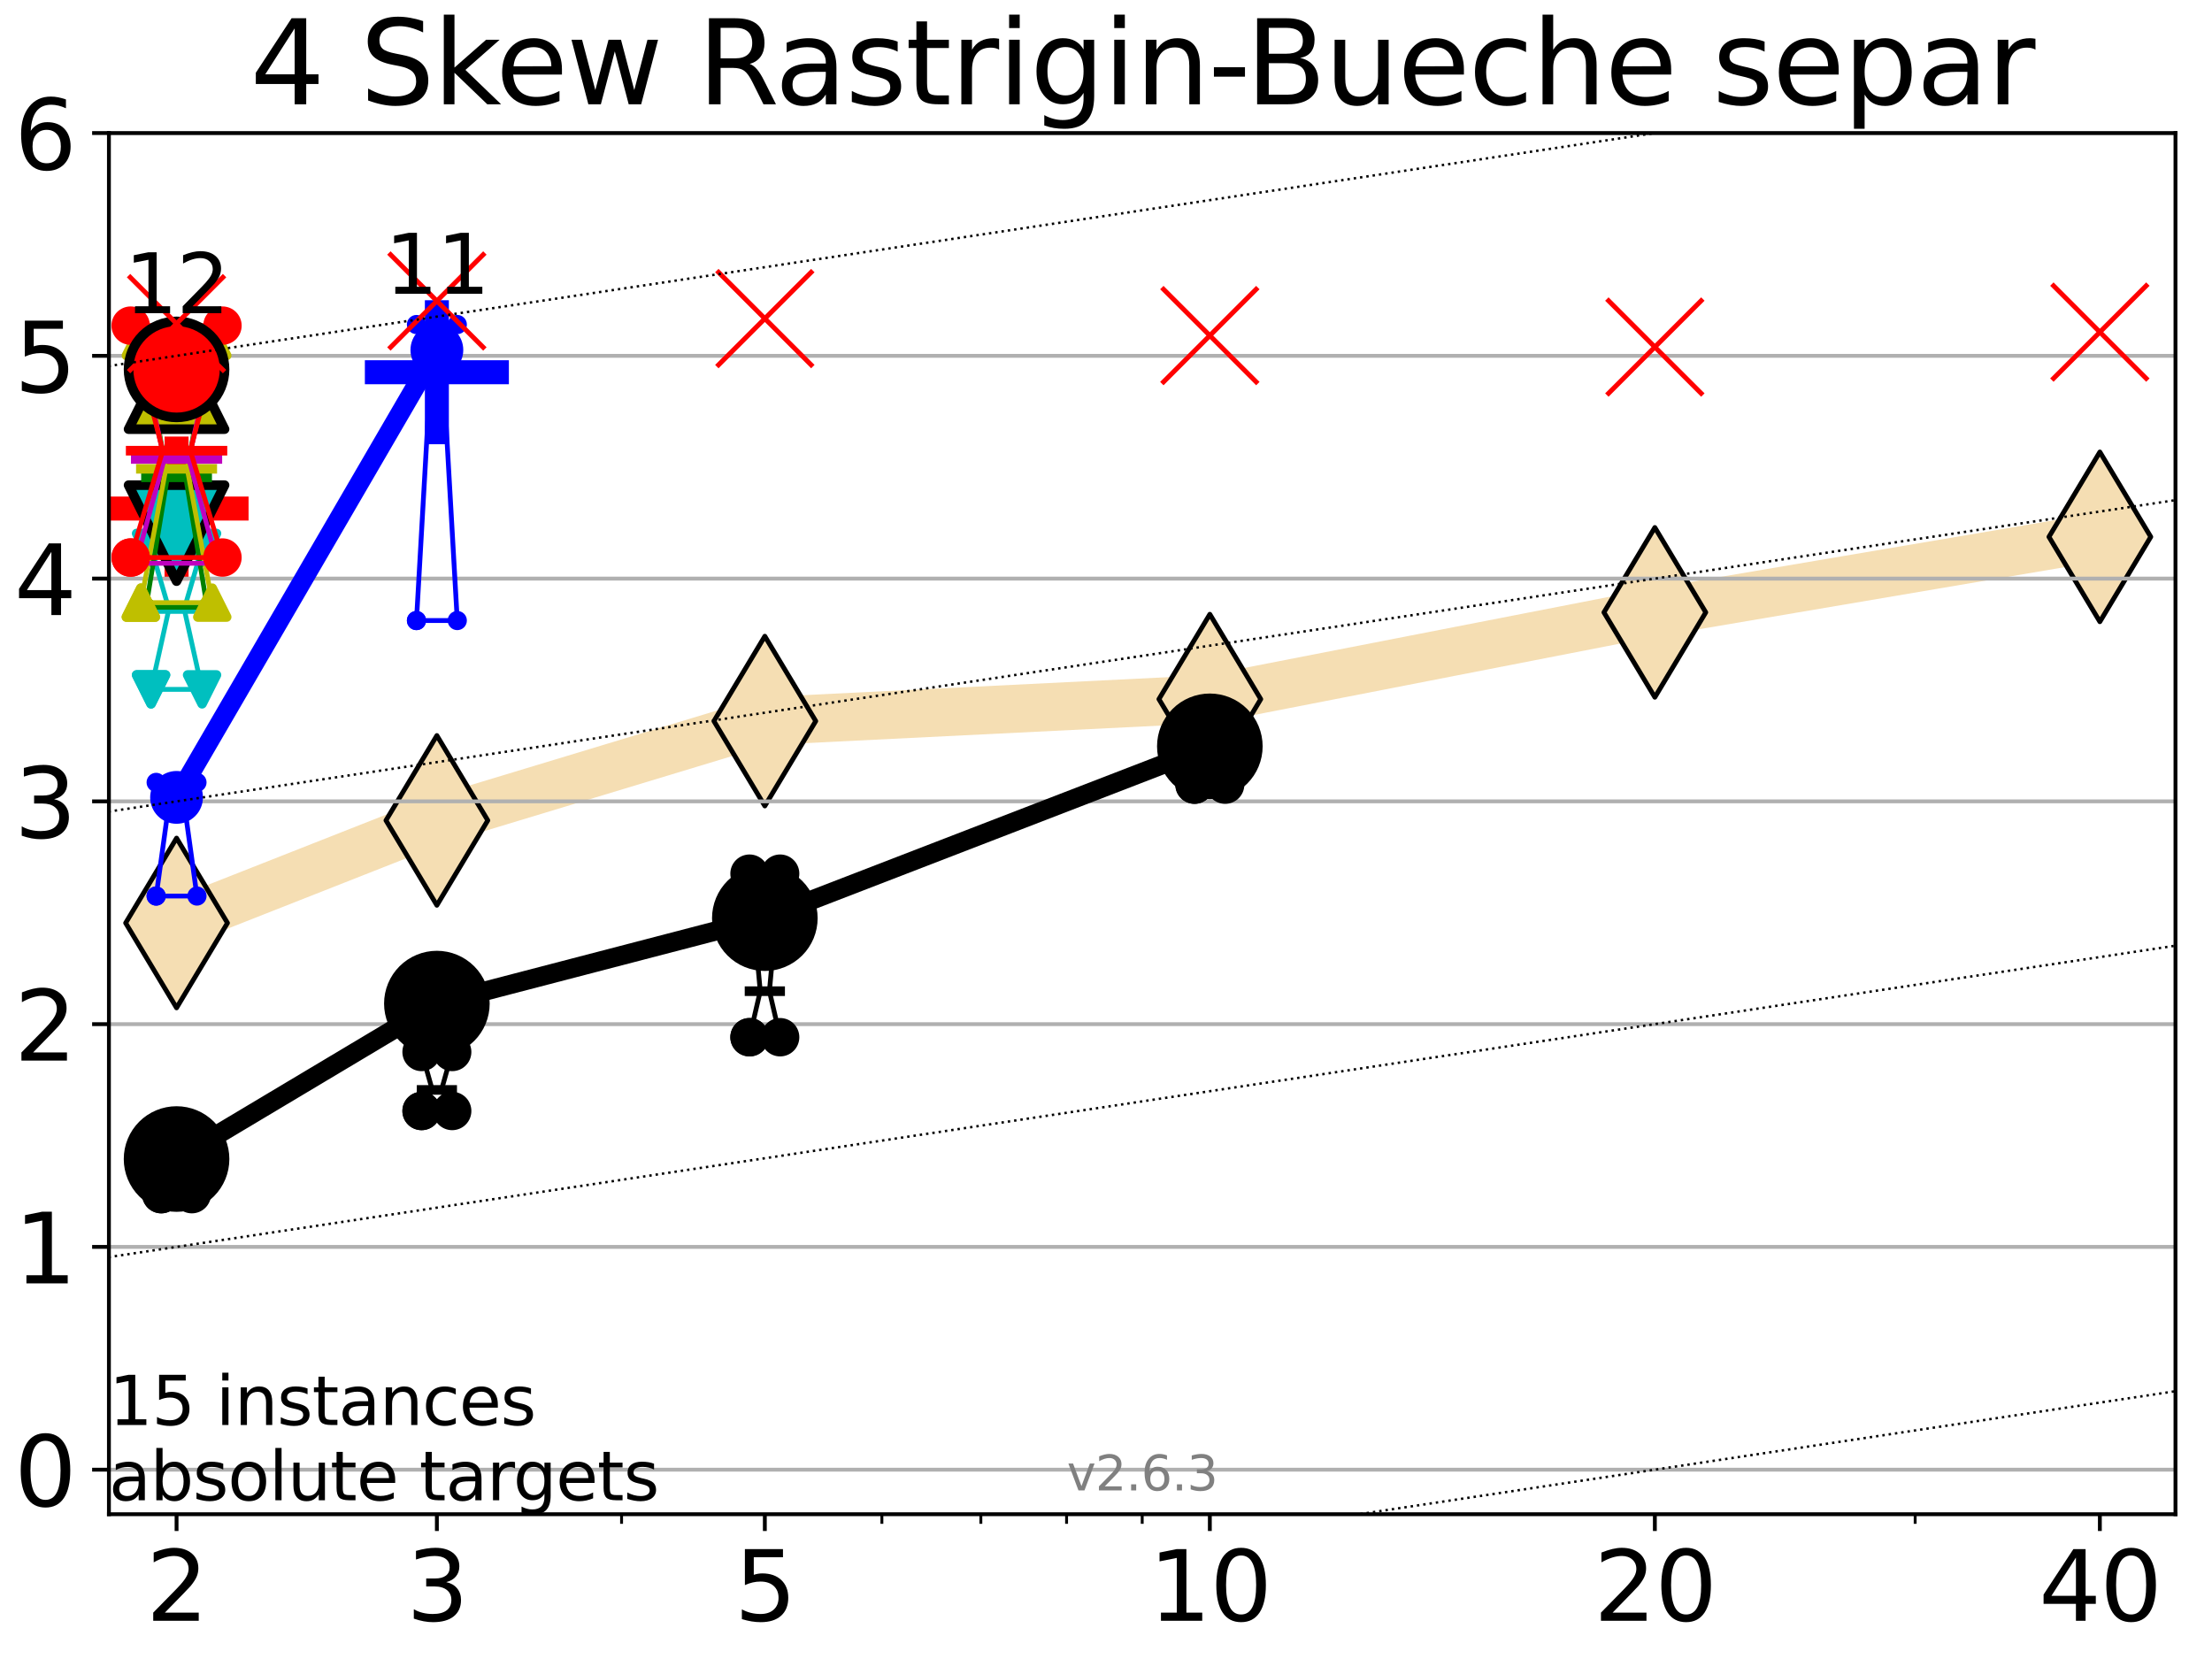 <?xml version="1.0" encoding="utf-8" standalone="no"?>
<!DOCTYPE svg PUBLIC "-//W3C//DTD SVG 1.1//EN"
  "http://www.w3.org/Graphics/SVG/1.1/DTD/svg11.dtd">
<svg xmlns:xlink="http://www.w3.org/1999/xlink" width="460.8pt" height="345.6pt" viewBox="0 0 460.8 345.6" xmlns="http://www.w3.org/2000/svg" version="1.1">
 <defs>
  <style type="text/css">*{stroke-linejoin: round; stroke-linecap: butt}</style>
 </defs>
 <g id="figure_1">
  <g id="patch_1">
   <path d="M 0 345.6 
L 460.8 345.6 
L 460.8 0 
L 0 0 
z
" style="fill: #ffffff"/>
  </g>
  <g id="axes_1">
   <g id="patch_2">
    <path d="M 22.69 315.44 
L 453.192 315.44 
L 453.192 27.72 
L 22.69 27.72 
z
" style="fill: #ffffff"/>
   </g>
   <g id="line2d_1">
    <path d="M 36.781 192.273 
L 91.009 170.906 
L 159.329 150.218 
L 252.032 145.642 
L 344.736 127.569 
L 437.439 111.837 
" clip-path="url(#pc0c9af547c)" style="fill: none; stroke: #f5deb3; stroke-width: 10; stroke-linecap: square"/>
    <defs>
     <path id="m7ba5405c3e" d="M -0 17.678 
L 10.607 0 
L 0 -17.678 
L -10.607 -0 
z
" style="stroke: #000000; stroke-linejoin: miter"/>
    </defs>
    <g clip-path="url(#pc0c9af547c)">
     <use xlink:href="#m7ba5405c3e" x="36.781" y="192.273" style="fill: #f5deb3; stroke: #000000; stroke-linejoin: miter"/>
     <use xlink:href="#m7ba5405c3e" x="91.009" y="170.906" style="fill: #f5deb3; stroke: #000000; stroke-linejoin: miter"/>
     <use xlink:href="#m7ba5405c3e" x="159.329" y="150.218" style="fill: #f5deb3; stroke: #000000; stroke-linejoin: miter"/>
     <use xlink:href="#m7ba5405c3e" x="252.032" y="145.642" style="fill: #f5deb3; stroke: #000000; stroke-linejoin: miter"/>
     <use xlink:href="#m7ba5405c3e" x="344.736" y="127.569" style="fill: #f5deb3; stroke: #000000; stroke-linejoin: miter"/>
     <use xlink:href="#m7ba5405c3e" x="437.439" y="111.837" style="fill: #f5deb3; stroke: #000000; stroke-linejoin: miter"/>
    </g>
   </g>
   <g id="line2d_2">
    <defs>
     <path id="m9eb4f8e15b" d="M -15 0 
L 15 0 
M 0 15 
L 0 -15 
" style="stroke: #0000ff; stroke-width: 5"/>
    </defs>
    <g clip-path="url(#pc0c9af547c)">
     <use xlink:href="#m9eb4f8e15b" x="91.009" y="77.546" style="fill: #0000ff; stroke: #0000ff; stroke-width: 5"/>
    </g>
   </g>
   <g id="line2d_3">
    <defs>
     <path id="m224f45e42a" d="M -15 0 
L 15 0 
M 0 15 
L 0 -15 
" style="stroke: #ff0000; stroke-width: 5"/>
    </defs>
    <g clip-path="url(#pc0c9af547c)">
     <use xlink:href="#m224f45e42a" x="36.781" y="105.94" style="fill: #ff0000; stroke: #ff0000; stroke-width: 5"/>
    </g>
   </g>
   <g id="matplotlib.axis_1">
    <g id="xtick_1">
     <g id="line2d_4">
      <defs>
       <path id="m4dfab20a46" d="M 0 0 
L 0 3.5 
" style="stroke: #000000; stroke-width: 0.8"/>
      </defs>
      <g>
       <use xlink:href="#m4dfab20a46" x="36.781" y="315.44" style="stroke: #000000; stroke-width: 0.8"/>
      </g>
     </g>
     <g id="text_1">
      <!-- 2 -->
      <g transform="translate(30.419 337.637)scale(0.2 -0.2)">
       <defs>
        <path id="DejaVuSans-32" d="M 1228 531 
L 3431 531 
L 3431 0 
L 469 0 
L 469 531 
Q 828 903 1448 1529 
Q 2069 2156 2228 2338 
Q 2531 2678 2651 2914 
Q 2772 3150 2772 3378 
Q 2772 3750 2511 3984 
Q 2250 4219 1831 4219 
Q 1534 4219 1204 4116 
Q 875 4013 500 3803 
L 500 4441 
Q 881 4594 1212 4672 
Q 1544 4750 1819 4750 
Q 2544 4750 2975 4387 
Q 3406 4025 3406 3419 
Q 3406 3131 3298 2873 
Q 3191 2616 2906 2266 
Q 2828 2175 2409 1742 
Q 1991 1309 1228 531 
z
" transform="scale(0.016)"/>
       </defs>
       <use xlink:href="#DejaVuSans-32"/>
      </g>
     </g>
    </g>
    <g id="xtick_2">
     <g id="line2d_5">
      <g>
       <use xlink:href="#m4dfab20a46" x="91.009" y="315.44" style="stroke: #000000; stroke-width: 0.8"/>
      </g>
     </g>
     <g id="text_2">
      <!-- 3 -->
      <g transform="translate(84.647 337.637)scale(0.2 -0.2)">
       <defs>
        <path id="DejaVuSans-33" d="M 2597 2516 
Q 3050 2419 3304 2112 
Q 3559 1806 3559 1356 
Q 3559 666 3084 287 
Q 2609 -91 1734 -91 
Q 1441 -91 1130 -33 
Q 819 25 488 141 
L 488 750 
Q 750 597 1062 519 
Q 1375 441 1716 441 
Q 2309 441 2620 675 
Q 2931 909 2931 1356 
Q 2931 1769 2642 2001 
Q 2353 2234 1838 2234 
L 1294 2234 
L 1294 2753 
L 1863 2753 
Q 2328 2753 2575 2939 
Q 2822 3125 2822 3475 
Q 2822 3834 2567 4026 
Q 2313 4219 1838 4219 
Q 1578 4219 1281 4162 
Q 984 4106 628 3988 
L 628 4550 
Q 988 4650 1302 4700 
Q 1616 4750 1894 4750 
Q 2613 4750 3031 4423 
Q 3450 4097 3450 3541 
Q 3450 3153 3228 2886 
Q 3006 2619 2597 2516 
z
" transform="scale(0.016)"/>
       </defs>
       <use xlink:href="#DejaVuSans-33"/>
      </g>
     </g>
    </g>
    <g id="xtick_3">
     <g id="line2d_6">
      <g>
       <use xlink:href="#m4dfab20a46" x="159.329" y="315.44" style="stroke: #000000; stroke-width: 0.8"/>
      </g>
     </g>
     <g id="text_3">
      <!-- 5 -->
      <g transform="translate(152.966 337.637)scale(0.2 -0.2)">
       <defs>
        <path id="DejaVuSans-35" d="M 691 4666 
L 3169 4666 
L 3169 4134 
L 1269 4134 
L 1269 2991 
Q 1406 3038 1543 3061 
Q 1681 3084 1819 3084 
Q 2600 3084 3056 2656 
Q 3513 2228 3513 1497 
Q 3513 744 3044 326 
Q 2575 -91 1722 -91 
Q 1428 -91 1123 -41 
Q 819 9 494 109 
L 494 744 
Q 775 591 1075 516 
Q 1375 441 1709 441 
Q 2250 441 2565 725 
Q 2881 1009 2881 1497 
Q 2881 1984 2565 2268 
Q 2250 2553 1709 2553 
Q 1456 2553 1204 2497 
Q 953 2441 691 2322 
L 691 4666 
z
" transform="scale(0.016)"/>
       </defs>
       <use xlink:href="#DejaVuSans-35"/>
      </g>
     </g>
    </g>
    <g id="xtick_4">
     <g id="line2d_7">
      <g>
       <use xlink:href="#m4dfab20a46" x="252.032" y="315.44" style="stroke: #000000; stroke-width: 0.8"/>
      </g>
     </g>
     <g id="text_4">
      <!-- 10 -->
      <g transform="translate(239.307 337.637)scale(0.2 -0.2)">
       <defs>
        <path id="DejaVuSans-31" d="M 794 531 
L 1825 531 
L 1825 4091 
L 703 3866 
L 703 4441 
L 1819 4666 
L 2450 4666 
L 2450 531 
L 3481 531 
L 3481 0 
L 794 0 
L 794 531 
z
" transform="scale(0.016)"/>
        <path id="DejaVuSans-30" d="M 2034 4250 
Q 1547 4250 1301 3770 
Q 1056 3291 1056 2328 
Q 1056 1369 1301 889 
Q 1547 409 2034 409 
Q 2525 409 2770 889 
Q 3016 1369 3016 2328 
Q 3016 3291 2770 3770 
Q 2525 4250 2034 4250 
z
M 2034 4750 
Q 2819 4750 3233 4129 
Q 3647 3509 3647 2328 
Q 3647 1150 3233 529 
Q 2819 -91 2034 -91 
Q 1250 -91 836 529 
Q 422 1150 422 2328 
Q 422 3509 836 4129 
Q 1250 4750 2034 4750 
z
" transform="scale(0.016)"/>
       </defs>
       <use xlink:href="#DejaVuSans-31"/>
       <use xlink:href="#DejaVuSans-30" x="63.623"/>
      </g>
     </g>
    </g>
    <g id="xtick_5">
     <g id="line2d_8">
      <g>
       <use xlink:href="#m4dfab20a46" x="344.736" y="315.44" style="stroke: #000000; stroke-width: 0.8"/>
      </g>
     </g>
     <g id="text_5">
      <!-- 20 -->
      <g transform="translate(332.011 337.637)scale(0.2 -0.2)">
       <use xlink:href="#DejaVuSans-32"/>
       <use xlink:href="#DejaVuSans-30" x="63.623"/>
      </g>
     </g>
    </g>
    <g id="xtick_6">
     <g id="line2d_9">
      <g>
       <use xlink:href="#m4dfab20a46" x="437.439" y="315.44" style="stroke: #000000; stroke-width: 0.8"/>
      </g>
     </g>
     <g id="text_6">
      <!-- 40 -->
      <g transform="translate(424.714 337.637)scale(0.2 -0.2)">
       <defs>
        <path id="DejaVuSans-34" d="M 2419 4116 
L 825 1625 
L 2419 1625 
L 2419 4116 
z
M 2253 4666 
L 3047 4666 
L 3047 1625 
L 3713 1625 
L 3713 1100 
L 3047 1100 
L 3047 0 
L 2419 0 
L 2419 1100 
L 313 1100 
L 313 1709 
L 2253 4666 
z
" transform="scale(0.016)"/>
       </defs>
       <use xlink:href="#DejaVuSans-34"/>
       <use xlink:href="#DejaVuSans-30" x="63.623"/>
      </g>
     </g>
    </g>
    <g id="xtick_7">
     <g id="line2d_10">
      <defs>
       <path id="mfe6c11faa4" d="M 0 0 
L 0 2 
" style="stroke: #000000; stroke-width: 0.6"/>
      </defs>
      <g>
       <use xlink:href="#mfe6c11faa4" x="129.485" y="315.44" style="stroke: #000000; stroke-width: 0.6"/>
      </g>
     </g>
    </g>
    <g id="xtick_8">
     <g id="line2d_11">
      <g>
       <use xlink:href="#mfe6c11faa4" x="183.713" y="315.44" style="stroke: #000000; stroke-width: 0.6"/>
      </g>
     </g>
    </g>
    <g id="xtick_9">
     <g id="line2d_12">
      <g>
       <use xlink:href="#mfe6c11faa4" x="204.329" y="315.44" style="stroke: #000000; stroke-width: 0.6"/>
      </g>
     </g>
    </g>
    <g id="xtick_10">
     <g id="line2d_13">
      <g>
       <use xlink:href="#mfe6c11faa4" x="222.188" y="315.44" style="stroke: #000000; stroke-width: 0.6"/>
      </g>
     </g>
    </g>
    <g id="xtick_11">
     <g id="line2d_14">
      <g>
       <use xlink:href="#mfe6c11faa4" x="237.941" y="315.44" style="stroke: #000000; stroke-width: 0.6"/>
      </g>
     </g>
    </g>
    <g id="xtick_12">
     <g id="line2d_15">
      <g>
       <use xlink:href="#mfe6c11faa4" x="398.964" y="315.44" style="stroke: #000000; stroke-width: 0.6"/>
      </g>
     </g>
    </g>
   </g>
   <g id="matplotlib.axis_2">
    <g id="ytick_1">
     <g id="line2d_16">
      <path d="M 22.69 306.159 
L 453.192 306.159 
" clip-path="url(#pc0c9af547c)" style="fill: none; stroke: #b0b0b0; stroke-width: 0.8; stroke-linecap: square"/>
     </g>
     <g id="line2d_17">
      <defs>
       <path id="mfcdcadad13" d="M 0 0 
L -3.5 0 
" style="stroke: #000000; stroke-width: 0.8"/>
      </defs>
      <g>
       <use xlink:href="#mfcdcadad13" x="22.69" y="306.159" style="stroke: #000000; stroke-width: 0.8"/>
      </g>
     </g>
     <g id="text_7">
      <!-- 0 -->
      <g transform="translate(2.965 313.757)scale(0.2 -0.2)">
       <use xlink:href="#DejaVuSans-30"/>
      </g>
     </g>
    </g>
    <g id="ytick_2">
     <g id="line2d_18">
      <path d="M 22.69 259.752 
L 453.192 259.752 
" clip-path="url(#pc0c9af547c)" style="fill: none; stroke: #b0b0b0; stroke-width: 0.8; stroke-linecap: square"/>
     </g>
     <g id="line2d_19">
      <g>
       <use xlink:href="#mfcdcadad13" x="22.69" y="259.752" style="stroke: #000000; stroke-width: 0.8"/>
      </g>
     </g>
     <g id="text_8">
      <!-- 1 -->
      <g transform="translate(2.965 267.351)scale(0.2 -0.2)">
       <use xlink:href="#DejaVuSans-31"/>
      </g>
     </g>
    </g>
    <g id="ytick_3">
     <g id="line2d_20">
      <path d="M 22.69 213.346 
L 453.192 213.346 
" clip-path="url(#pc0c9af547c)" style="fill: none; stroke: #b0b0b0; stroke-width: 0.8; stroke-linecap: square"/>
     </g>
     <g id="line2d_21">
      <g>
       <use xlink:href="#mfcdcadad13" x="22.69" y="213.346" style="stroke: #000000; stroke-width: 0.8"/>
      </g>
     </g>
     <g id="text_9">
      <!-- 2 -->
      <g transform="translate(2.965 220.944)scale(0.2 -0.2)">
       <use xlink:href="#DejaVuSans-32"/>
      </g>
     </g>
    </g>
    <g id="ytick_4">
     <g id="line2d_22">
      <path d="M 22.69 166.939 
L 453.192 166.939 
" clip-path="url(#pc0c9af547c)" style="fill: none; stroke: #b0b0b0; stroke-width: 0.8; stroke-linecap: square"/>
     </g>
     <g id="line2d_23">
      <g>
       <use xlink:href="#mfcdcadad13" x="22.69" y="166.939" style="stroke: #000000; stroke-width: 0.8"/>
      </g>
     </g>
     <g id="text_10">
      <!-- 3 -->
      <g transform="translate(2.965 174.538)scale(0.2 -0.2)">
       <use xlink:href="#DejaVuSans-33"/>
      </g>
     </g>
    </g>
    <g id="ytick_5">
     <g id="line2d_24">
      <path d="M 22.69 120.533 
L 453.192 120.533 
" clip-path="url(#pc0c9af547c)" style="fill: none; stroke: #b0b0b0; stroke-width: 0.8; stroke-linecap: square"/>
     </g>
     <g id="line2d_25">
      <g>
       <use xlink:href="#mfcdcadad13" x="22.69" y="120.533" style="stroke: #000000; stroke-width: 0.8"/>
      </g>
     </g>
     <g id="text_11">
      <!-- 4 -->
      <g transform="translate(2.965 128.131)scale(0.2 -0.2)">
       <use xlink:href="#DejaVuSans-34"/>
      </g>
     </g>
    </g>
    <g id="ytick_6">
     <g id="line2d_26">
      <path d="M 22.69 74.126 
L 453.192 74.126 
" clip-path="url(#pc0c9af547c)" style="fill: none; stroke: #b0b0b0; stroke-width: 0.8; stroke-linecap: square"/>
     </g>
     <g id="line2d_27">
      <g>
       <use xlink:href="#mfcdcadad13" x="22.69" y="74.126" style="stroke: #000000; stroke-width: 0.8"/>
      </g>
     </g>
     <g id="text_12">
      <!-- 5 -->
      <g transform="translate(2.965 81.725)scale(0.2 -0.2)">
       <use xlink:href="#DejaVuSans-35"/>
      </g>
     </g>
    </g>
    <g id="ytick_7">
     <g id="line2d_28">
      <path d="M 22.69 27.72 
L 453.192 27.72 
" clip-path="url(#pc0c9af547c)" style="fill: none; stroke: #b0b0b0; stroke-width: 0.8; stroke-linecap: square"/>
     </g>
     <g id="line2d_29">
      <g>
       <use xlink:href="#mfcdcadad13" x="22.69" y="27.72" style="stroke: #000000; stroke-width: 0.8"/>
      </g>
     </g>
     <g id="text_13">
      <!-- 6 -->
      <g transform="translate(2.965 35.318)scale(0.2 -0.2)">
       <defs>
        <path id="DejaVuSans-36" d="M 2113 2584 
Q 1688 2584 1439 2293 
Q 1191 2003 1191 1497 
Q 1191 994 1439 701 
Q 1688 409 2113 409 
Q 2538 409 2786 701 
Q 3034 994 3034 1497 
Q 3034 2003 2786 2293 
Q 2538 2584 2113 2584 
z
M 3366 4563 
L 3366 3988 
Q 3128 4100 2886 4159 
Q 2644 4219 2406 4219 
Q 1781 4219 1451 3797 
Q 1122 3375 1075 2522 
Q 1259 2794 1537 2939 
Q 1816 3084 2150 3084 
Q 2853 3084 3261 2657 
Q 3669 2231 3669 1497 
Q 3669 778 3244 343 
Q 2819 -91 2113 -91 
Q 1303 -91 875 529 
Q 447 1150 447 2328 
Q 447 3434 972 4092 
Q 1497 4750 2381 4750 
Q 2619 4750 2861 4703 
Q 3103 4656 3366 4563 
z
" transform="scale(0.016)"/>
       </defs>
       <use xlink:href="#DejaVuSans-36"/>
      </g>
     </g>
    </g>
   </g>
   <g id="line2d_30">
    <path d="M 33.594 248.764 
L 35.825 243.862 
L 33.594 235.614 
L 39.968 235.614 
L 37.737 243.862 
L 39.968 248.764 
L 33.594 248.764 
" clip-path="url(#pc0c9af547c)" style="fill: none; stroke: #000000; stroke-linecap: square"/>
   </g>
   <g id="line2d_31">
    <path d="M 33.594 248.764 
L 39.968 248.764 
L 39.968 235.614 
L 33.594 235.614 
L 33.594 248.764 
" clip-path="url(#pc0c9af547c)" style="fill: none"/>
    <defs>
     <path id="mb6f898d9ab" d="M 0 3 
C 0.796 3 1.559 2.684 2.121 2.121 
C 2.684 1.559 3 0.796 3 0 
C 3 -0.796 2.684 -1.559 2.121 -2.121 
C 1.559 -2.684 0.796 -3 0 -3 
C -0.796 -3 -1.559 -2.684 -2.121 -2.121 
C -2.684 -1.559 -3 -0.796 -3 0 
C -3 0.796 -2.684 1.559 -2.121 2.121 
C -1.559 2.684 -0.796 3 0 3 
z
" style="stroke: #000000; stroke-width: 2"/>
    </defs>
    <g clip-path="url(#pc0c9af547c)">
     <use xlink:href="#mb6f898d9ab" x="33.594" y="248.764" style="stroke: #000000; stroke-width: 2"/>
     <use xlink:href="#mb6f898d9ab" x="39.968" y="248.764" style="stroke: #000000; stroke-width: 2"/>
     <use xlink:href="#mb6f898d9ab" x="39.968" y="235.614" style="stroke: #000000; stroke-width: 2"/>
     <use xlink:href="#mb6f898d9ab" x="33.594" y="235.614" style="stroke: #000000; stroke-width: 2"/>
     <use xlink:href="#mb6f898d9ab" x="33.594" y="248.764" style="stroke: #000000; stroke-width: 2"/>
    </g>
   </g>
   <g id="line2d_32">
    <path d="M 33.594 243.862 
L 39.968 243.862 
" clip-path="url(#pc0c9af547c)" style="fill: none; stroke: #000000; stroke-width: 2; stroke-linecap: square"/>
   </g>
   <g id="line2d_33">
    <path d="M 87.823 231.438 
L 90.053 227.049 
L 87.823 219.144 
L 94.196 219.144 
L 91.965 227.049 
L 94.196 231.438 
L 87.823 231.438 
" clip-path="url(#pc0c9af547c)" style="fill: none; stroke: #000000; stroke-linecap: square"/>
   </g>
   <g id="line2d_34">
    <path d="M 87.823 231.438 
L 94.196 231.438 
L 94.196 219.144 
L 87.823 219.144 
L 87.823 231.438 
" clip-path="url(#pc0c9af547c)" style="fill: none"/>
    <g clip-path="url(#pc0c9af547c)">
     <use xlink:href="#mb6f898d9ab" x="87.823" y="231.438" style="stroke: #000000; stroke-width: 2"/>
     <use xlink:href="#mb6f898d9ab" x="94.196" y="231.438" style="stroke: #000000; stroke-width: 2"/>
     <use xlink:href="#mb6f898d9ab" x="94.196" y="219.144" style="stroke: #000000; stroke-width: 2"/>
     <use xlink:href="#mb6f898d9ab" x="87.823" y="219.144" style="stroke: #000000; stroke-width: 2"/>
     <use xlink:href="#mb6f898d9ab" x="87.823" y="231.438" style="stroke: #000000; stroke-width: 2"/>
    </g>
   </g>
   <g id="line2d_35">
    <path d="M 87.823 227.049 
L 94.196 227.049 
" clip-path="url(#pc0c9af547c)" style="fill: none; stroke: #000000; stroke-width: 2; stroke-linecap: square"/>
   </g>
   <g id="line2d_36">
    <path d="M 156.142 216.072 
L 158.373 206.478 
L 156.142 182.002 
L 162.515 182.002 
L 160.285 206.478 
L 162.515 216.072 
L 156.142 216.072 
" clip-path="url(#pc0c9af547c)" style="fill: none; stroke: #000000; stroke-linecap: square"/>
   </g>
   <g id="line2d_37">
    <path d="M 156.142 216.072 
L 162.515 216.072 
L 162.515 182.002 
L 156.142 182.002 
L 156.142 216.072 
" clip-path="url(#pc0c9af547c)" style="fill: none"/>
    <g clip-path="url(#pc0c9af547c)">
     <use xlink:href="#mb6f898d9ab" x="156.142" y="216.072" style="stroke: #000000; stroke-width: 2"/>
     <use xlink:href="#mb6f898d9ab" x="162.515" y="216.072" style="stroke: #000000; stroke-width: 2"/>
     <use xlink:href="#mb6f898d9ab" x="162.515" y="182.002" style="stroke: #000000; stroke-width: 2"/>
     <use xlink:href="#mb6f898d9ab" x="156.142" y="182.002" style="stroke: #000000; stroke-width: 2"/>
     <use xlink:href="#mb6f898d9ab" x="156.142" y="216.072" style="stroke: #000000; stroke-width: 2"/>
    </g>
   </g>
   <g id="line2d_38">
    <path d="M 156.142 206.478 
L 162.515 206.478 
" clip-path="url(#pc0c9af547c)" style="fill: none; stroke: #000000; stroke-width: 2; stroke-linecap: square"/>
   </g>
   <g id="line2d_39">
    <path d="M 248.845 163.456 
L 251.076 161.785 
L 248.845 149.711 
L 255.219 149.711 
L 252.988 161.785 
L 255.219 163.456 
L 248.845 163.456 
" clip-path="url(#pc0c9af547c)" style="fill: none; stroke: #000000; stroke-linecap: square"/>
   </g>
   <g id="line2d_40">
    <path d="M 248.845 163.456 
L 255.219 163.456 
L 255.219 149.711 
L 248.845 149.711 
L 248.845 163.456 
" clip-path="url(#pc0c9af547c)" style="fill: none"/>
    <g clip-path="url(#pc0c9af547c)">
     <use xlink:href="#mb6f898d9ab" x="248.845" y="163.456" style="stroke: #000000; stroke-width: 2"/>
     <use xlink:href="#mb6f898d9ab" x="255.219" y="163.456" style="stroke: #000000; stroke-width: 2"/>
     <use xlink:href="#mb6f898d9ab" x="255.219" y="149.711" style="stroke: #000000; stroke-width: 2"/>
     <use xlink:href="#mb6f898d9ab" x="248.845" y="149.711" style="stroke: #000000; stroke-width: 2"/>
     <use xlink:href="#mb6f898d9ab" x="248.845" y="163.456" style="stroke: #000000; stroke-width: 2"/>
    </g>
   </g>
   <g id="line2d_41">
    <path d="M 248.845 161.785 
L 255.219 161.785 
" clip-path="url(#pc0c9af547c)" style="fill: none; stroke: #000000; stroke-width: 2; stroke-linecap: square"/>
   </g>
   <g id="line2d_42">
    <path d="M 36.781 241.447 
L 91.009 209.068 
" clip-path="url(#pc0c9af547c)" style="fill: none; stroke: #000000; stroke-width: 4; stroke-linecap: square"/>
   </g>
   <g id="line2d_43">
    <path d="M 91.009 209.068 
L 159.329 191.271 
" clip-path="url(#pc0c9af547c)" style="fill: none; stroke: #000000; stroke-width: 4; stroke-linecap: square"/>
   </g>
   <g id="line2d_44">
    <path d="M 159.329 191.271 
L 252.032 155.473 
" clip-path="url(#pc0c9af547c)" style="fill: none; stroke: #000000; stroke-width: 4; stroke-linecap: square"/>
   </g>
   <g id="line2d_45">
    <path d="M 36.781 241.447 
L 91.009 209.068 
L 159.329 191.271 
L 252.032 155.473 
" clip-path="url(#pc0c9af547c)" style="fill: none"/>
    <defs>
     <path id="mdfec3eda5e" d="M 0 10 
C 2.652 10 5.196 8.946 7.071 7.071 
C 8.946 5.196 10 2.652 10 0 
C 10 -2.652 8.946 -5.196 7.071 -7.071 
C 5.196 -8.946 2.652 -10 0 -10 
C -2.652 -10 -5.196 -8.946 -7.071 -7.071 
C -8.946 -5.196 -10 -2.652 -10 0 
C -10 2.652 -8.946 5.196 -7.071 7.071 
C -5.196 8.946 -2.652 10 0 10 
z
" style="stroke: #000000; stroke-width: 2"/>
    </defs>
    <g clip-path="url(#pc0c9af547c)">
     <use xlink:href="#mdfec3eda5e" x="36.781" y="241.447" style="stroke: #000000; stroke-width: 2"/>
     <use xlink:href="#mdfec3eda5e" x="91.009" y="209.068" style="stroke: #000000; stroke-width: 2"/>
     <use xlink:href="#mdfec3eda5e" x="159.329" y="191.271" style="stroke: #000000; stroke-width: 2"/>
     <use xlink:href="#mdfec3eda5e" x="252.032" y="155.473" style="stroke: #000000; stroke-width: 2"/>
    </g>
   </g>
   <g id="line2d_46">
    <path d="M 32.532 186.66 
L 35.507 165.129 
L 32.532 162.988 
L 41.03 162.988 
L 38.056 165.129 
L 41.03 186.66 
L 32.532 186.66 
" clip-path="url(#pc0c9af547c)" style="fill: none; stroke: #0000ff; stroke-linecap: square"/>
   </g>
   <g id="line2d_47">
    <path d="M 32.532 186.66 
L 41.03 186.66 
L 41.03 162.988 
L 32.532 162.988 
L 32.532 186.66 
" clip-path="url(#pc0c9af547c)" style="fill: none"/>
    <defs>
     <path id="ma4dc5fbc54" d="M 0 1.5 
C 0.398 1.5 0.779 1.342 1.061 1.061 
C 1.342 0.779 1.5 0.398 1.5 0 
C 1.5 -0.398 1.342 -0.779 1.061 -1.061 
C 0.779 -1.342 0.398 -1.5 0 -1.5 
C -0.398 -1.5 -0.779 -1.342 -1.061 -1.061 
C -1.342 -0.779 -1.5 -0.398 -1.5 0 
C -1.5 0.398 -1.342 0.779 -1.061 1.061 
C -0.779 1.342 -0.398 1.5 0 1.5 
z
" style="stroke: #0000ff"/>
    </defs>
    <g clip-path="url(#pc0c9af547c)">
     <use xlink:href="#ma4dc5fbc54" x="32.532" y="186.66" style="fill: #0000ff; stroke: #0000ff"/>
     <use xlink:href="#ma4dc5fbc54" x="41.03" y="186.66" style="fill: #0000ff; stroke: #0000ff"/>
     <use xlink:href="#ma4dc5fbc54" x="41.03" y="162.988" style="fill: #0000ff; stroke: #0000ff"/>
     <use xlink:href="#ma4dc5fbc54" x="32.532" y="162.988" style="fill: #0000ff; stroke: #0000ff"/>
     <use xlink:href="#ma4dc5fbc54" x="32.532" y="186.66" style="fill: #0000ff; stroke: #0000ff"/>
    </g>
   </g>
   <g id="line2d_48">
    <path d="M 32.532 165.129 
L 41.03 165.129 
" clip-path="url(#pc0c9af547c)" style="fill: none; stroke: #0000ff; stroke-width: 2; stroke-linecap: square"/>
   </g>
   <g id="line2d_49">
    <path d="M 86.76 129.271 
L 89.735 77.06 
L 86.76 67.609 
L 95.258 67.609 
L 92.284 77.06 
L 95.258 129.271 
L 86.76 129.271 
" clip-path="url(#pc0c9af547c)" style="fill: none; stroke: #0000ff; stroke-linecap: square"/>
   </g>
   <g id="line2d_50">
    <path d="M 86.76 129.271 
L 95.258 129.271 
L 95.258 67.609 
L 86.76 67.609 
L 86.76 129.271 
" clip-path="url(#pc0c9af547c)" style="fill: none"/>
    <g clip-path="url(#pc0c9af547c)">
     <use xlink:href="#ma4dc5fbc54" x="86.76" y="129.271" style="fill: #0000ff; stroke: #0000ff"/>
     <use xlink:href="#ma4dc5fbc54" x="95.258" y="129.271" style="fill: #0000ff; stroke: #0000ff"/>
     <use xlink:href="#ma4dc5fbc54" x="95.258" y="67.609" style="fill: #0000ff; stroke: #0000ff"/>
     <use xlink:href="#ma4dc5fbc54" x="86.76" y="67.609" style="fill: #0000ff; stroke: #0000ff"/>
     <use xlink:href="#ma4dc5fbc54" x="86.76" y="129.271" style="fill: #0000ff; stroke: #0000ff"/>
    </g>
   </g>
   <g id="line2d_51">
    <path d="M 86.76 77.06 
L 95.258 77.06 
" clip-path="url(#pc0c9af547c)" style="fill: none; stroke: #0000ff; stroke-width: 2; stroke-linecap: square"/>
   </g>
   <g id="line2d_52">
    <path d="M 36.781 166.109 
L 91.009 72.902 
" clip-path="url(#pc0c9af547c)" style="fill: none; stroke: #0000ff; stroke-width: 4; stroke-linecap: square"/>
   </g>
   <g id="line2d_53">
    <path d="M 36.781 166.109 
L 91.009 72.902 
" clip-path="url(#pc0c9af547c)" style="fill: none"/>
    <defs>
     <path id="m2c956d14b0" d="M 0 5 
C 1.326 5 2.598 4.473 3.536 3.536 
C 4.473 2.598 5 1.326 5 0 
C 5 -1.326 4.473 -2.598 3.536 -3.536 
C 2.598 -4.473 1.326 -5 0 -5 
C -1.326 -5 -2.598 -4.473 -3.536 -3.536 
C -4.473 -2.598 -5 -1.326 -5 0 
C -5 1.326 -4.473 2.598 -3.536 3.536 
C -2.598 4.473 -1.326 5 0 5 
z
" style="stroke: #0000ff"/>
    </defs>
    <g clip-path="url(#pc0c9af547c)">
     <use xlink:href="#m2c956d14b0" x="36.781" y="166.109" style="fill: #0000ff; stroke: #0000ff"/>
     <use xlink:href="#m2c956d14b0" x="91.009" y="72.902" style="fill: #0000ff; stroke: #0000ff"/>
    </g>
   </g>
   <g id="line2d_54">
    <path d="M 31.47 143.608 
L 35.188 126.865 
L 31.47 114.134 
L 42.093 114.134 
L 38.375 126.865 
L 42.093 143.608 
L 31.47 143.608 
" clip-path="url(#pc0c9af547c)" style="fill: none; stroke: #00bfbf; stroke-linecap: square"/>
   </g>
   <g id="line2d_55">
    <path d="M 31.47 143.608 
L 42.093 143.608 
L 42.093 114.134 
L 31.47 114.134 
L 31.47 143.608 
" clip-path="url(#pc0c9af547c)" style="fill: none"/>
    <defs>
     <path id="m53ed61f665" d="M -0 3 
L 3 -3 
L -3 -3 
z
" style="stroke: #00bfbf; stroke-width: 2; stroke-linejoin: miter"/>
    </defs>
    <g clip-path="url(#pc0c9af547c)">
     <use xlink:href="#m53ed61f665" x="31.47" y="143.608" style="fill: #00bfbf; stroke: #00bfbf; stroke-width: 2; stroke-linejoin: miter"/>
     <use xlink:href="#m53ed61f665" x="42.093" y="143.608" style="fill: #00bfbf; stroke: #00bfbf; stroke-width: 2; stroke-linejoin: miter"/>
     <use xlink:href="#m53ed61f665" x="42.093" y="114.134" style="fill: #00bfbf; stroke: #00bfbf; stroke-width: 2; stroke-linejoin: miter"/>
     <use xlink:href="#m53ed61f665" x="31.47" y="114.134" style="fill: #00bfbf; stroke: #00bfbf; stroke-width: 2; stroke-linejoin: miter"/>
     <use xlink:href="#m53ed61f665" x="31.47" y="143.608" style="fill: #00bfbf; stroke: #00bfbf; stroke-width: 2; stroke-linejoin: miter"/>
    </g>
   </g>
   <g id="line2d_56">
    <path d="M 31.47 126.865 
L 42.093 126.865 
" clip-path="url(#pc0c9af547c)" style="fill: none; stroke: #00bfbf; stroke-width: 2; stroke-linecap: square"/>
   </g>
   <g id="line2d_57">
    <path d="M 36.781 111.066 
" clip-path="url(#pc0c9af547c)" style="fill: none"/>
    <defs>
     <path id="meb572c57aa" d="M -0 10 
L 10 -10 
L -10 -10 
z
" style="stroke: #000000; stroke-width: 2; stroke-linejoin: miter"/>
    </defs>
    <g clip-path="url(#pc0c9af547c)">
     <use xlink:href="#meb572c57aa" x="36.781" y="111.066" style="fill: #00bfbf; stroke: #000000; stroke-width: 2; stroke-linejoin: miter"/>
    </g>
   </g>
   <g id="line2d_58">
    <path d="M 30.408 126.509 
L 34.869 99.424 
L 30.408 74.716 
L 43.155 74.716 
L 38.693 99.424 
L 43.155 126.509 
L 30.408 126.509 
" clip-path="url(#pc0c9af547c)" style="fill: none; stroke: #008000; stroke-linecap: square"/>
   </g>
   <g id="line2d_59">
    <path d="M 30.408 126.509 
L 43.155 126.509 
L 43.155 74.716 
L 30.408 74.716 
L 30.408 126.509 
" clip-path="url(#pc0c9af547c)" style="fill: none"/>
    <defs>
     <path id="m8d441c4231" d="M 0 1.5 
C 0.398 1.5 0.779 1.342 1.061 1.061 
C 1.342 0.779 1.5 0.398 1.5 0 
C 1.5 -0.398 1.342 -0.779 1.061 -1.061 
C 0.779 -1.342 0.398 -1.5 0 -1.5 
C -0.398 -1.5 -0.779 -1.342 -1.061 -1.061 
C -1.342 -0.779 -1.5 -0.398 -1.5 0 
C -1.5 0.398 -1.342 0.779 -1.061 1.061 
C -0.779 1.342 -0.398 1.5 0 1.5 
z
" style="stroke: #008000"/>
    </defs>
    <g clip-path="url(#pc0c9af547c)">
     <use xlink:href="#m8d441c4231" x="30.408" y="126.509" style="fill: #008000; stroke: #008000"/>
     <use xlink:href="#m8d441c4231" x="43.155" y="126.509" style="fill: #008000; stroke: #008000"/>
     <use xlink:href="#m8d441c4231" x="43.155" y="74.716" style="fill: #008000; stroke: #008000"/>
     <use xlink:href="#m8d441c4231" x="30.408" y="74.716" style="fill: #008000; stroke: #008000"/>
     <use xlink:href="#m8d441c4231" x="30.408" y="126.509" style="fill: #008000; stroke: #008000"/>
    </g>
   </g>
   <g id="line2d_60">
    <path d="M 30.408 99.424 
L 43.155 99.424 
" clip-path="url(#pc0c9af547c)" style="fill: none; stroke: #008000; stroke-width: 2; stroke-linecap: square"/>
   </g>
   <g id="line2d_61">
    <path d="M 36.781 82.781 
" clip-path="url(#pc0c9af547c)" style="fill: none"/>
    <defs>
     <path id="medf8a7b90b" d="M 0 5 
C 1.326 5 2.598 4.473 3.536 3.536 
C 4.473 2.598 5 1.326 5 0 
C 5 -1.326 4.473 -2.598 3.536 -3.536 
C 2.598 -4.473 1.326 -5 0 -5 
C -1.326 -5 -2.598 -4.473 -3.536 -3.536 
C -4.473 -2.598 -5 -1.326 -5 0 
C -5 1.326 -4.473 2.598 -3.536 3.536 
C -2.598 4.473 -1.326 5 0 5 
z
" style="stroke: #008000"/>
    </defs>
    <g clip-path="url(#pc0c9af547c)">
     <use xlink:href="#medf8a7b90b" x="36.781" y="82.781" style="fill: #008000; stroke: #008000"/>
    </g>
   </g>
   <g id="line2d_62">
    <path d="M 29.345 125.537 
L 34.55 97.665 
L 29.345 71.05 
L 44.217 71.05 
L 39.012 97.665 
L 44.217 125.537 
L 29.345 125.537 
" clip-path="url(#pc0c9af547c)" style="fill: none; stroke: #bfbf00; stroke-linecap: square"/>
   </g>
   <g id="line2d_63">
    <path d="M 29.345 125.537 
L 44.217 125.537 
L 44.217 71.05 
L 29.345 71.05 
L 29.345 125.537 
" clip-path="url(#pc0c9af547c)" style="fill: none"/>
    <defs>
     <path id="m4a8c557983" d="M 0 -3 
L -3 3 
L 3 3 
z
" style="stroke: #bfbf00; stroke-width: 2; stroke-linejoin: miter"/>
    </defs>
    <g clip-path="url(#pc0c9af547c)">
     <use xlink:href="#m4a8c557983" x="29.345" y="125.537" style="fill: #bfbf00; stroke: #bfbf00; stroke-width: 2; stroke-linejoin: miter"/>
     <use xlink:href="#m4a8c557983" x="44.217" y="125.537" style="fill: #bfbf00; stroke: #bfbf00; stroke-width: 2; stroke-linejoin: miter"/>
     <use xlink:href="#m4a8c557983" x="44.217" y="71.05" style="fill: #bfbf00; stroke: #bfbf00; stroke-width: 2; stroke-linejoin: miter"/>
     <use xlink:href="#m4a8c557983" x="29.345" y="71.05" style="fill: #bfbf00; stroke: #bfbf00; stroke-width: 2; stroke-linejoin: miter"/>
     <use xlink:href="#m4a8c557983" x="29.345" y="125.537" style="fill: #bfbf00; stroke: #bfbf00; stroke-width: 2; stroke-linejoin: miter"/>
    </g>
   </g>
   <g id="line2d_64">
    <path d="M 29.345 97.665 
L 44.217 97.665 
" clip-path="url(#pc0c9af547c)" style="fill: none; stroke: #bfbf00; stroke-width: 2; stroke-linecap: square"/>
   </g>
   <g id="line2d_65">
    <path d="M 36.781 79.399 
" clip-path="url(#pc0c9af547c)" style="fill: none"/>
    <defs>
     <path id="mfa1fcc1ea4" d="M 0 -10 
L -10 10 
L 10 10 
z
" style="stroke: #000000; stroke-width: 2; stroke-linejoin: miter"/>
    </defs>
    <g clip-path="url(#pc0c9af547c)">
     <use xlink:href="#mfa1fcc1ea4" x="36.781" y="79.399" style="fill: #bfbf00; stroke: #000000; stroke-width: 2; stroke-linejoin: miter"/>
    </g>
   </g>
   <g id="line2d_66">
    <path d="M 28.283 117.339 
L 34.232 95.604 
L 28.283 69.111 
L 45.279 69.111 
L 39.331 95.604 
L 45.279 117.339 
L 28.283 117.339 
" clip-path="url(#pc0c9af547c)" style="fill: none; stroke: #bf00bf; stroke-linecap: square"/>
   </g>
   <g id="line2d_67">
    <path d="M 28.283 117.339 
L 45.279 117.339 
L 45.279 69.111 
L 28.283 69.111 
L 28.283 117.339 
" clip-path="url(#pc0c9af547c)" style="fill: none"/>
    <defs>
     <path id="mf77be5c70f" d="M 0 1.5 
C 0.398 1.5 0.779 1.342 1.061 1.061 
C 1.342 0.779 1.5 0.398 1.5 0 
C 1.5 -0.398 1.342 -0.779 1.061 -1.061 
C 0.779 -1.342 0.398 -1.5 0 -1.5 
C -0.398 -1.5 -0.779 -1.342 -1.061 -1.061 
C -1.342 -0.779 -1.5 -0.398 -1.5 0 
C -1.5 0.398 -1.342 0.779 -1.061 1.061 
C -0.779 1.342 -0.398 1.5 0 1.5 
z
" style="stroke: #bf00bf"/>
    </defs>
    <g clip-path="url(#pc0c9af547c)">
     <use xlink:href="#mf77be5c70f" x="28.283" y="117.339" style="fill: #bf00bf; stroke: #bf00bf"/>
     <use xlink:href="#mf77be5c70f" x="45.279" y="117.339" style="fill: #bf00bf; stroke: #bf00bf"/>
     <use xlink:href="#mf77be5c70f" x="45.279" y="69.111" style="fill: #bf00bf; stroke: #bf00bf"/>
     <use xlink:href="#mf77be5c70f" x="28.283" y="69.111" style="fill: #bf00bf; stroke: #bf00bf"/>
     <use xlink:href="#mf77be5c70f" x="28.283" y="117.339" style="fill: #bf00bf; stroke: #bf00bf"/>
    </g>
   </g>
   <g id="line2d_68">
    <path d="M 28.283 95.604 
L 45.279 95.604 
" clip-path="url(#pc0c9af547c)" style="fill: none; stroke: #bf00bf; stroke-width: 2; stroke-linecap: square"/>
   </g>
   <g id="line2d_69">
    <path d="M 36.781 77.746 
" clip-path="url(#pc0c9af547c)" style="fill: none"/>
    <defs>
     <path id="m540c8035b3" d="M 0 5 
C 1.326 5 2.598 4.473 3.536 3.536 
C 4.473 2.598 5 1.326 5 0 
C 5 -1.326 4.473 -2.598 3.536 -3.536 
C 2.598 -4.473 1.326 -5 0 -5 
C -1.326 -5 -2.598 -4.473 -3.536 -3.536 
C -4.473 -2.598 -5 -1.326 -5 0 
C -5 1.326 -4.473 2.598 -3.536 3.536 
C -2.598 4.473 -1.326 5 0 5 
z
" style="stroke: #bf00bf"/>
    </defs>
    <g clip-path="url(#pc0c9af547c)">
     <use xlink:href="#m540c8035b3" x="36.781" y="77.746" style="fill: #bf00bf; stroke: #bf00bf"/>
    </g>
   </g>
   <g id="line2d_70">
    <path d="M 27.221 116.146 
L 33.913 93.891 
L 27.221 67.837 
L 46.342 67.837 
L 39.649 93.891 
L 46.342 116.146 
L 27.221 116.146 
" clip-path="url(#pc0c9af547c)" style="fill: none; stroke: #ff0000; stroke-linecap: square"/>
   </g>
   <g id="line2d_71">
    <path d="M 27.221 116.146 
L 46.342 116.146 
L 46.342 67.837 
L 27.221 67.837 
L 27.221 116.146 
" clip-path="url(#pc0c9af547c)" style="fill: none"/>
    <defs>
     <path id="m61022ed514" d="M 0 3 
C 0.796 3 1.559 2.684 2.121 2.121 
C 2.684 1.559 3 0.796 3 0 
C 3 -0.796 2.684 -1.559 2.121 -2.121 
C 1.559 -2.684 0.796 -3 0 -3 
C -0.796 -3 -1.559 -2.684 -2.121 -2.121 
C -2.684 -1.559 -3 -0.796 -3 0 
C -3 0.796 -2.684 1.559 -2.121 2.121 
C -1.559 2.684 -0.796 3 0 3 
z
" style="stroke: #ff0000; stroke-width: 2"/>
    </defs>
    <g clip-path="url(#pc0c9af547c)">
     <use xlink:href="#m61022ed514" x="27.221" y="116.146" style="fill: #ff0000; stroke: #ff0000; stroke-width: 2"/>
     <use xlink:href="#m61022ed514" x="46.342" y="116.146" style="fill: #ff0000; stroke: #ff0000; stroke-width: 2"/>
     <use xlink:href="#m61022ed514" x="46.342" y="67.837" style="fill: #ff0000; stroke: #ff0000; stroke-width: 2"/>
     <use xlink:href="#m61022ed514" x="27.221" y="67.837" style="fill: #ff0000; stroke: #ff0000; stroke-width: 2"/>
     <use xlink:href="#m61022ed514" x="27.221" y="116.146" style="fill: #ff0000; stroke: #ff0000; stroke-width: 2"/>
    </g>
   </g>
   <g id="line2d_72">
    <path d="M 27.221 93.891 
L 46.342 93.891 
" clip-path="url(#pc0c9af547c)" style="fill: none; stroke: #ff0000; stroke-width: 2; stroke-linecap: square"/>
   </g>
   <g id="line2d_73">
    <path d="M 36.781 76.95 
" clip-path="url(#pc0c9af547c)" style="fill: none"/>
    <defs>
     <path id="mfc1104c8db" d="M 0 10 
C 2.652 10 5.196 8.946 7.071 7.071 
C 8.946 5.196 10 2.652 10 0 
C 10 -2.652 8.946 -5.196 7.071 -7.071 
C 5.196 -8.946 2.652 -10 0 -10 
C -2.652 -10 -5.196 -8.946 -7.071 -7.071 
C -8.946 -5.196 -10 -2.652 -10 0 
C -10 2.652 -8.946 5.196 -7.071 7.071 
C -5.196 8.946 -2.652 10 0 10 
z
" style="stroke: #000000; stroke-width: 2"/>
    </defs>
    <g clip-path="url(#pc0c9af547c)">
     <use xlink:href="#mfc1104c8db" x="36.781" y="76.95" style="fill: #ff0000; stroke: #000000; stroke-width: 2"/>
    </g>
   </g>
   <g id="line2d_74"/>
   <g id="line2d_75"/>
   <g id="line2d_76"/>
   <g id="line2d_77"/>
   <g id="line2d_78"/>
   <g id="line2d_79"/>
   <g id="line2d_80"/>
   <g id="line2d_81">
    <defs>
     <path id="m74d56b32ca" d="M -10 10 
L 10 -10 
M -10 -10 
L 10 10 
" style="stroke: #ff0000"/>
    </defs>
    <g clip-path="url(#pc0c9af547c)">
     <use xlink:href="#m74d56b32ca" x="36.781" y="67.416" style="fill: #ff0000; stroke: #ff0000"/>
     <use xlink:href="#m74d56b32ca" x="91.009" y="62.698" style="fill: #ff0000; stroke: #ff0000"/>
     <use xlink:href="#m74d56b32ca" x="159.329" y="66.368" style="fill: #ff0000; stroke: #ff0000"/>
     <use xlink:href="#m74d56b32ca" x="252.032" y="69.907" style="fill: #ff0000; stroke: #ff0000"/>
     <use xlink:href="#m74d56b32ca" x="344.736" y="72.293" style="fill: #ff0000; stroke: #ff0000"/>
     <use xlink:href="#m74d56b32ca" x="437.439" y="69.179" style="fill: #ff0000; stroke: #ff0000"/>
    </g>
   </g>
   <g id="line2d_82">
    <path d="M 76.366 346.6 
L 461.8 288.518 
" clip-path="url(#pc0c9af547c)" style="fill: none; stroke-dasharray: 0.5,0.825; stroke-dashoffset: 0; stroke: #000000; stroke-width: 0.5"/>
   </g>
   <g id="line2d_83">
    <path d="M -1 265.446 
L 461.8 195.705 
" clip-path="url(#pc0c9af547c)" style="fill: none; stroke-dasharray: 0.5,0.825; stroke-dashoffset: 0; stroke: #000000; stroke-width: 0.5"/>
   </g>
   <g id="line2d_84">
    <path d="M -1 172.633 
L 461.8 102.892 
" clip-path="url(#pc0c9af547c)" style="fill: none; stroke-dasharray: 0.5,0.825; stroke-dashoffset: 0; stroke: #000000; stroke-width: 0.5"/>
   </g>
   <g id="line2d_85">
    <path d="M -1 79.82 
L 461.8 10.079 
" clip-path="url(#pc0c9af547c)" style="fill: none; stroke-dasharray: 0.5,0.825; stroke-dashoffset: 0; stroke: #000000; stroke-width: 0.5"/>
   </g>
   <g id="line2d_86">
    <path clip-path="url(#pc0c9af547c)" style="fill: none; stroke-dasharray: 0.5,0.825; stroke-dashoffset: 0; stroke: #000000; stroke-width: 0.5"/>
   </g>
   <g id="patch_3">
    <path d="M 22.69 315.44 
L 22.69 27.72 
" style="fill: none; stroke: #000000; stroke-width: 0.8; stroke-linejoin: miter; stroke-linecap: square"/>
   </g>
   <g id="patch_4">
    <path d="M 453.192 315.44 
L 453.192 27.72 
" style="fill: none; stroke: #000000; stroke-width: 0.8; stroke-linejoin: miter; stroke-linecap: square"/>
   </g>
   <g id="patch_5">
    <path d="M 22.69 315.44 
L 453.192 315.44 
" style="fill: none; stroke: #000000; stroke-width: 0.8; stroke-linejoin: miter; stroke-linecap: square"/>
   </g>
   <g id="patch_6">
    <path d="M 22.69 27.72 
L 453.192 27.72 
" style="fill: none; stroke: #000000; stroke-width: 0.8; stroke-linejoin: miter; stroke-linecap: square"/>
   </g>
   <g id="text_14">
    <!-- 11 -->
    <g transform="translate(80.193 61.194)scale(0.17 -0.17)">
     <use xlink:href="#DejaVuSans-31"/>
     <use xlink:href="#DejaVuSans-31" x="63.623"/>
    </g>
   </g>
   <g id="text_15">
    <!-- 12 -->
    <g transform="translate(25.965 65.243)scale(0.17 -0.17)">
     <use xlink:href="#DejaVuSans-31"/>
     <use xlink:href="#DejaVuSans-32" x="63.623"/>
    </g>
   </g>
   <g id="text_16">
    <!-- 15 instances -->
    <g transform="translate(22.69 296.851)scale(0.14 -0.14)">
     <defs>
      <path id="DejaVuSans-20" transform="scale(0.016)"/>
      <path id="DejaVuSans-69" d="M 603 3500 
L 1178 3500 
L 1178 0 
L 603 0 
L 603 3500 
z
M 603 4863 
L 1178 4863 
L 1178 4134 
L 603 4134 
L 603 4863 
z
" transform="scale(0.016)"/>
      <path id="DejaVuSans-6e" d="M 3513 2113 
L 3513 0 
L 2938 0 
L 2938 2094 
Q 2938 2591 2744 2837 
Q 2550 3084 2163 3084 
Q 1697 3084 1428 2787 
Q 1159 2491 1159 1978 
L 1159 0 
L 581 0 
L 581 3500 
L 1159 3500 
L 1159 2956 
Q 1366 3272 1645 3428 
Q 1925 3584 2291 3584 
Q 2894 3584 3203 3211 
Q 3513 2838 3513 2113 
z
" transform="scale(0.016)"/>
      <path id="DejaVuSans-73" d="M 2834 3397 
L 2834 2853 
Q 2591 2978 2328 3040 
Q 2066 3103 1784 3103 
Q 1356 3103 1142 2972 
Q 928 2841 928 2578 
Q 928 2378 1081 2264 
Q 1234 2150 1697 2047 
L 1894 2003 
Q 2506 1872 2764 1633 
Q 3022 1394 3022 966 
Q 3022 478 2636 193 
Q 2250 -91 1575 -91 
Q 1294 -91 989 -36 
Q 684 19 347 128 
L 347 722 
Q 666 556 975 473 
Q 1284 391 1588 391 
Q 1994 391 2212 530 
Q 2431 669 2431 922 
Q 2431 1156 2273 1281 
Q 2116 1406 1581 1522 
L 1381 1569 
Q 847 1681 609 1914 
Q 372 2147 372 2553 
Q 372 3047 722 3315 
Q 1072 3584 1716 3584 
Q 2034 3584 2315 3537 
Q 2597 3491 2834 3397 
z
" transform="scale(0.016)"/>
      <path id="DejaVuSans-74" d="M 1172 4494 
L 1172 3500 
L 2356 3500 
L 2356 3053 
L 1172 3053 
L 1172 1153 
Q 1172 725 1289 603 
Q 1406 481 1766 481 
L 2356 481 
L 2356 0 
L 1766 0 
Q 1100 0 847 248 
Q 594 497 594 1153 
L 594 3053 
L 172 3053 
L 172 3500 
L 594 3500 
L 594 4494 
L 1172 4494 
z
" transform="scale(0.016)"/>
      <path id="DejaVuSans-61" d="M 2194 1759 
Q 1497 1759 1228 1600 
Q 959 1441 959 1056 
Q 959 750 1161 570 
Q 1363 391 1709 391 
Q 2188 391 2477 730 
Q 2766 1069 2766 1631 
L 2766 1759 
L 2194 1759 
z
M 3341 1997 
L 3341 0 
L 2766 0 
L 2766 531 
Q 2569 213 2275 61 
Q 1981 -91 1556 -91 
Q 1019 -91 701 211 
Q 384 513 384 1019 
Q 384 1609 779 1909 
Q 1175 2209 1959 2209 
L 2766 2209 
L 2766 2266 
Q 2766 2663 2505 2880 
Q 2244 3097 1772 3097 
Q 1472 3097 1187 3025 
Q 903 2953 641 2809 
L 641 3341 
Q 956 3463 1253 3523 
Q 1550 3584 1831 3584 
Q 2591 3584 2966 3190 
Q 3341 2797 3341 1997 
z
" transform="scale(0.016)"/>
      <path id="DejaVuSans-63" d="M 3122 3366 
L 3122 2828 
Q 2878 2963 2633 3030 
Q 2388 3097 2138 3097 
Q 1578 3097 1268 2742 
Q 959 2388 959 1747 
Q 959 1106 1268 751 
Q 1578 397 2138 397 
Q 2388 397 2633 464 
Q 2878 531 3122 666 
L 3122 134 
Q 2881 22 2623 -34 
Q 2366 -91 2075 -91 
Q 1284 -91 818 406 
Q 353 903 353 1747 
Q 353 2603 823 3093 
Q 1294 3584 2113 3584 
Q 2378 3584 2631 3529 
Q 2884 3475 3122 3366 
z
" transform="scale(0.016)"/>
      <path id="DejaVuSans-65" d="M 3597 1894 
L 3597 1613 
L 953 1613 
Q 991 1019 1311 708 
Q 1631 397 2203 397 
Q 2534 397 2845 478 
Q 3156 559 3463 722 
L 3463 178 
Q 3153 47 2828 -22 
Q 2503 -91 2169 -91 
Q 1331 -91 842 396 
Q 353 884 353 1716 
Q 353 2575 817 3079 
Q 1281 3584 2069 3584 
Q 2775 3584 3186 3129 
Q 3597 2675 3597 1894 
z
M 3022 2063 
Q 3016 2534 2758 2815 
Q 2500 3097 2075 3097 
Q 1594 3097 1305 2825 
Q 1016 2553 972 2059 
L 3022 2063 
z
" transform="scale(0.016)"/>
     </defs>
     <use xlink:href="#DejaVuSans-31"/>
     <use xlink:href="#DejaVuSans-35" x="63.623"/>
     <use xlink:href="#DejaVuSans-20" x="127.246"/>
     <use xlink:href="#DejaVuSans-69" x="159.033"/>
     <use xlink:href="#DejaVuSans-6e" x="186.816"/>
     <use xlink:href="#DejaVuSans-73" x="250.195"/>
     <use xlink:href="#DejaVuSans-74" x="302.295"/>
     <use xlink:href="#DejaVuSans-61" x="341.504"/>
     <use xlink:href="#DejaVuSans-6e" x="402.783"/>
     <use xlink:href="#DejaVuSans-63" x="466.162"/>
     <use xlink:href="#DejaVuSans-65" x="521.143"/>
     <use xlink:href="#DejaVuSans-73" x="582.666"/>
    </g>
    <!-- absolute targets -->
    <g transform="translate(22.69 312.528)scale(0.14 -0.14)">
     <defs>
      <path id="DejaVuSans-62" d="M 3116 1747 
Q 3116 2381 2855 2742 
Q 2594 3103 2138 3103 
Q 1681 3103 1420 2742 
Q 1159 2381 1159 1747 
Q 1159 1113 1420 752 
Q 1681 391 2138 391 
Q 2594 391 2855 752 
Q 3116 1113 3116 1747 
z
M 1159 2969 
Q 1341 3281 1617 3432 
Q 1894 3584 2278 3584 
Q 2916 3584 3314 3078 
Q 3713 2572 3713 1747 
Q 3713 922 3314 415 
Q 2916 -91 2278 -91 
Q 1894 -91 1617 61 
Q 1341 213 1159 525 
L 1159 0 
L 581 0 
L 581 4863 
L 1159 4863 
L 1159 2969 
z
" transform="scale(0.016)"/>
      <path id="DejaVuSans-6f" d="M 1959 3097 
Q 1497 3097 1228 2736 
Q 959 2375 959 1747 
Q 959 1119 1226 758 
Q 1494 397 1959 397 
Q 2419 397 2687 759 
Q 2956 1122 2956 1747 
Q 2956 2369 2687 2733 
Q 2419 3097 1959 3097 
z
M 1959 3584 
Q 2709 3584 3137 3096 
Q 3566 2609 3566 1747 
Q 3566 888 3137 398 
Q 2709 -91 1959 -91 
Q 1206 -91 779 398 
Q 353 888 353 1747 
Q 353 2609 779 3096 
Q 1206 3584 1959 3584 
z
" transform="scale(0.016)"/>
      <path id="DejaVuSans-6c" d="M 603 4863 
L 1178 4863 
L 1178 0 
L 603 0 
L 603 4863 
z
" transform="scale(0.016)"/>
      <path id="DejaVuSans-75" d="M 544 1381 
L 544 3500 
L 1119 3500 
L 1119 1403 
Q 1119 906 1312 657 
Q 1506 409 1894 409 
Q 2359 409 2629 706 
Q 2900 1003 2900 1516 
L 2900 3500 
L 3475 3500 
L 3475 0 
L 2900 0 
L 2900 538 
Q 2691 219 2414 64 
Q 2138 -91 1772 -91 
Q 1169 -91 856 284 
Q 544 659 544 1381 
z
M 1991 3584 
L 1991 3584 
z
" transform="scale(0.016)"/>
      <path id="DejaVuSans-72" d="M 2631 2963 
Q 2534 3019 2420 3045 
Q 2306 3072 2169 3072 
Q 1681 3072 1420 2755 
Q 1159 2438 1159 1844 
L 1159 0 
L 581 0 
L 581 3500 
L 1159 3500 
L 1159 2956 
Q 1341 3275 1631 3429 
Q 1922 3584 2338 3584 
Q 2397 3584 2469 3576 
Q 2541 3569 2628 3553 
L 2631 2963 
z
" transform="scale(0.016)"/>
      <path id="DejaVuSans-67" d="M 2906 1791 
Q 2906 2416 2648 2759 
Q 2391 3103 1925 3103 
Q 1463 3103 1205 2759 
Q 947 2416 947 1791 
Q 947 1169 1205 825 
Q 1463 481 1925 481 
Q 2391 481 2648 825 
Q 2906 1169 2906 1791 
z
M 3481 434 
Q 3481 -459 3084 -895 
Q 2688 -1331 1869 -1331 
Q 1566 -1331 1297 -1286 
Q 1028 -1241 775 -1147 
L 775 -588 
Q 1028 -725 1275 -790 
Q 1522 -856 1778 -856 
Q 2344 -856 2625 -561 
Q 2906 -266 2906 331 
L 2906 616 
Q 2728 306 2450 153 
Q 2172 0 1784 0 
Q 1141 0 747 490 
Q 353 981 353 1791 
Q 353 2603 747 3093 
Q 1141 3584 1784 3584 
Q 2172 3584 2450 3431 
Q 2728 3278 2906 2969 
L 2906 3500 
L 3481 3500 
L 3481 434 
z
" transform="scale(0.016)"/>
     </defs>
     <use xlink:href="#DejaVuSans-61"/>
     <use xlink:href="#DejaVuSans-62" x="61.279"/>
     <use xlink:href="#DejaVuSans-73" x="124.756"/>
     <use xlink:href="#DejaVuSans-6f" x="176.855"/>
     <use xlink:href="#DejaVuSans-6c" x="238.037"/>
     <use xlink:href="#DejaVuSans-75" x="265.82"/>
     <use xlink:href="#DejaVuSans-74" x="329.199"/>
     <use xlink:href="#DejaVuSans-65" x="368.408"/>
     <use xlink:href="#DejaVuSans-20" x="429.932"/>
     <use xlink:href="#DejaVuSans-74" x="461.719"/>
     <use xlink:href="#DejaVuSans-61" x="500.928"/>
     <use xlink:href="#DejaVuSans-72" x="562.207"/>
     <use xlink:href="#DejaVuSans-67" x="601.57"/>
     <use xlink:href="#DejaVuSans-65" x="665.047"/>
     <use xlink:href="#DejaVuSans-74" x="726.57"/>
     <use xlink:href="#DejaVuSans-73" x="765.779"/>
    </g>
   </g>
   <g id="text_17">
    <!-- v2.6.3 -->
    <g style="fill: #808080" transform="translate(222.26 310.483)scale(0.1 -0.1)">
     <defs>
      <path id="DejaVuSans-76" d="M 191 3500 
L 800 3500 
L 1894 563 
L 2988 3500 
L 3597 3500 
L 2284 0 
L 1503 0 
L 191 3500 
z
" transform="scale(0.016)"/>
      <path id="DejaVuSans-2e" d="M 684 794 
L 1344 794 
L 1344 0 
L 684 0 
L 684 794 
z
" transform="scale(0.016)"/>
     </defs>
     <use xlink:href="#DejaVuSans-76"/>
     <use xlink:href="#DejaVuSans-32" x="59.18"/>
     <use xlink:href="#DejaVuSans-2e" x="122.803"/>
     <use xlink:href="#DejaVuSans-36" x="154.59"/>
     <use xlink:href="#DejaVuSans-2e" x="218.213"/>
     <use xlink:href="#DejaVuSans-33" x="250"/>
    </g>
   </g>
   <g id="text_18">
    <!-- 4 Skew Rastrigin-Bueche separ -->
    <g transform="translate(52.091 21.72)scale(0.24 -0.24)">
     <defs>
      <path id="DejaVuSans-53" d="M 3425 4513 
L 3425 3897 
Q 3066 4069 2747 4153 
Q 2428 4238 2131 4238 
Q 1616 4238 1336 4038 
Q 1056 3838 1056 3469 
Q 1056 3159 1242 3001 
Q 1428 2844 1947 2747 
L 2328 2669 
Q 3034 2534 3370 2195 
Q 3706 1856 3706 1288 
Q 3706 609 3251 259 
Q 2797 -91 1919 -91 
Q 1588 -91 1214 -16 
Q 841 59 441 206 
L 441 856 
Q 825 641 1194 531 
Q 1563 422 1919 422 
Q 2459 422 2753 634 
Q 3047 847 3047 1241 
Q 3047 1584 2836 1778 
Q 2625 1972 2144 2069 
L 1759 2144 
Q 1053 2284 737 2584 
Q 422 2884 422 3419 
Q 422 4038 858 4394 
Q 1294 4750 2059 4750 
Q 2388 4750 2728 4690 
Q 3069 4631 3425 4513 
z
" transform="scale(0.016)"/>
      <path id="DejaVuSans-6b" d="M 581 4863 
L 1159 4863 
L 1159 1991 
L 2875 3500 
L 3609 3500 
L 1753 1863 
L 3688 0 
L 2938 0 
L 1159 1709 
L 1159 0 
L 581 0 
L 581 4863 
z
" transform="scale(0.016)"/>
      <path id="DejaVuSans-77" d="M 269 3500 
L 844 3500 
L 1563 769 
L 2278 3500 
L 2956 3500 
L 3675 769 
L 4391 3500 
L 4966 3500 
L 4050 0 
L 3372 0 
L 2619 2869 
L 1863 0 
L 1184 0 
L 269 3500 
z
" transform="scale(0.016)"/>
      <path id="DejaVuSans-52" d="M 2841 2188 
Q 3044 2119 3236 1894 
Q 3428 1669 3622 1275 
L 4263 0 
L 3584 0 
L 2988 1197 
Q 2756 1666 2539 1819 
Q 2322 1972 1947 1972 
L 1259 1972 
L 1259 0 
L 628 0 
L 628 4666 
L 2053 4666 
Q 2853 4666 3247 4331 
Q 3641 3997 3641 3322 
Q 3641 2881 3436 2590 
Q 3231 2300 2841 2188 
z
M 1259 4147 
L 1259 2491 
L 2053 2491 
Q 2509 2491 2742 2702 
Q 2975 2913 2975 3322 
Q 2975 3731 2742 3939 
Q 2509 4147 2053 4147 
L 1259 4147 
z
" transform="scale(0.016)"/>
      <path id="DejaVuSans-2d" d="M 313 2009 
L 1997 2009 
L 1997 1497 
L 313 1497 
L 313 2009 
z
" transform="scale(0.016)"/>
      <path id="DejaVuSans-42" d="M 1259 2228 
L 1259 519 
L 2272 519 
Q 2781 519 3026 730 
Q 3272 941 3272 1375 
Q 3272 1813 3026 2020 
Q 2781 2228 2272 2228 
L 1259 2228 
z
M 1259 4147 
L 1259 2741 
L 2194 2741 
Q 2656 2741 2882 2914 
Q 3109 3088 3109 3444 
Q 3109 3797 2882 3972 
Q 2656 4147 2194 4147 
L 1259 4147 
z
M 628 4666 
L 2241 4666 
Q 2963 4666 3353 4366 
Q 3744 4066 3744 3513 
Q 3744 3084 3544 2831 
Q 3344 2578 2956 2516 
Q 3422 2416 3680 2098 
Q 3938 1781 3938 1306 
Q 3938 681 3513 340 
Q 3088 0 2303 0 
L 628 0 
L 628 4666 
z
" transform="scale(0.016)"/>
      <path id="DejaVuSans-68" d="M 3513 2113 
L 3513 0 
L 2938 0 
L 2938 2094 
Q 2938 2591 2744 2837 
Q 2550 3084 2163 3084 
Q 1697 3084 1428 2787 
Q 1159 2491 1159 1978 
L 1159 0 
L 581 0 
L 581 4863 
L 1159 4863 
L 1159 2956 
Q 1366 3272 1645 3428 
Q 1925 3584 2291 3584 
Q 2894 3584 3203 3211 
Q 3513 2838 3513 2113 
z
" transform="scale(0.016)"/>
      <path id="DejaVuSans-70" d="M 1159 525 
L 1159 -1331 
L 581 -1331 
L 581 3500 
L 1159 3500 
L 1159 2969 
Q 1341 3281 1617 3432 
Q 1894 3584 2278 3584 
Q 2916 3584 3314 3078 
Q 3713 2572 3713 1747 
Q 3713 922 3314 415 
Q 2916 -91 2278 -91 
Q 1894 -91 1617 61 
Q 1341 213 1159 525 
z
M 3116 1747 
Q 3116 2381 2855 2742 
Q 2594 3103 2138 3103 
Q 1681 3103 1420 2742 
Q 1159 2381 1159 1747 
Q 1159 1113 1420 752 
Q 1681 391 2138 391 
Q 2594 391 2855 752 
Q 3116 1113 3116 1747 
z
" transform="scale(0.016)"/>
     </defs>
     <use xlink:href="#DejaVuSans-34"/>
     <use xlink:href="#DejaVuSans-20" x="63.623"/>
     <use xlink:href="#DejaVuSans-53" x="95.41"/>
     <use xlink:href="#DejaVuSans-6b" x="158.887"/>
     <use xlink:href="#DejaVuSans-65" x="213.172"/>
     <use xlink:href="#DejaVuSans-77" x="274.695"/>
     <use xlink:href="#DejaVuSans-20" x="356.482"/>
     <use xlink:href="#DejaVuSans-52" x="388.27"/>
     <use xlink:href="#DejaVuSans-61" x="455.502"/>
     <use xlink:href="#DejaVuSans-73" x="516.781"/>
     <use xlink:href="#DejaVuSans-74" x="568.881"/>
     <use xlink:href="#DejaVuSans-72" x="608.09"/>
     <use xlink:href="#DejaVuSans-69" x="649.203"/>
     <use xlink:href="#DejaVuSans-67" x="676.986"/>
     <use xlink:href="#DejaVuSans-69" x="740.463"/>
     <use xlink:href="#DejaVuSans-6e" x="768.246"/>
     <use xlink:href="#DejaVuSans-2d" x="831.625"/>
     <use xlink:href="#DejaVuSans-42" x="864.084"/>
     <use xlink:href="#DejaVuSans-75" x="932.688"/>
     <use xlink:href="#DejaVuSans-65" x="996.066"/>
     <use xlink:href="#DejaVuSans-63" x="1057.59"/>
     <use xlink:href="#DejaVuSans-68" x="1112.57"/>
     <use xlink:href="#DejaVuSans-65" x="1175.949"/>
     <use xlink:href="#DejaVuSans-20" x="1237.473"/>
     <use xlink:href="#DejaVuSans-73" x="1269.26"/>
     <use xlink:href="#DejaVuSans-65" x="1321.359"/>
     <use xlink:href="#DejaVuSans-70" x="1382.883"/>
     <use xlink:href="#DejaVuSans-61" x="1446.359"/>
     <use xlink:href="#DejaVuSans-72" x="1507.639"/>
    </g>
   </g>
  </g>
 </g>
 <defs>
  <clipPath id="pc0c9af547c">
   <rect x="22.69" y="27.72" width="430.502" height="287.72"/>
  </clipPath>
 </defs>
</svg>
